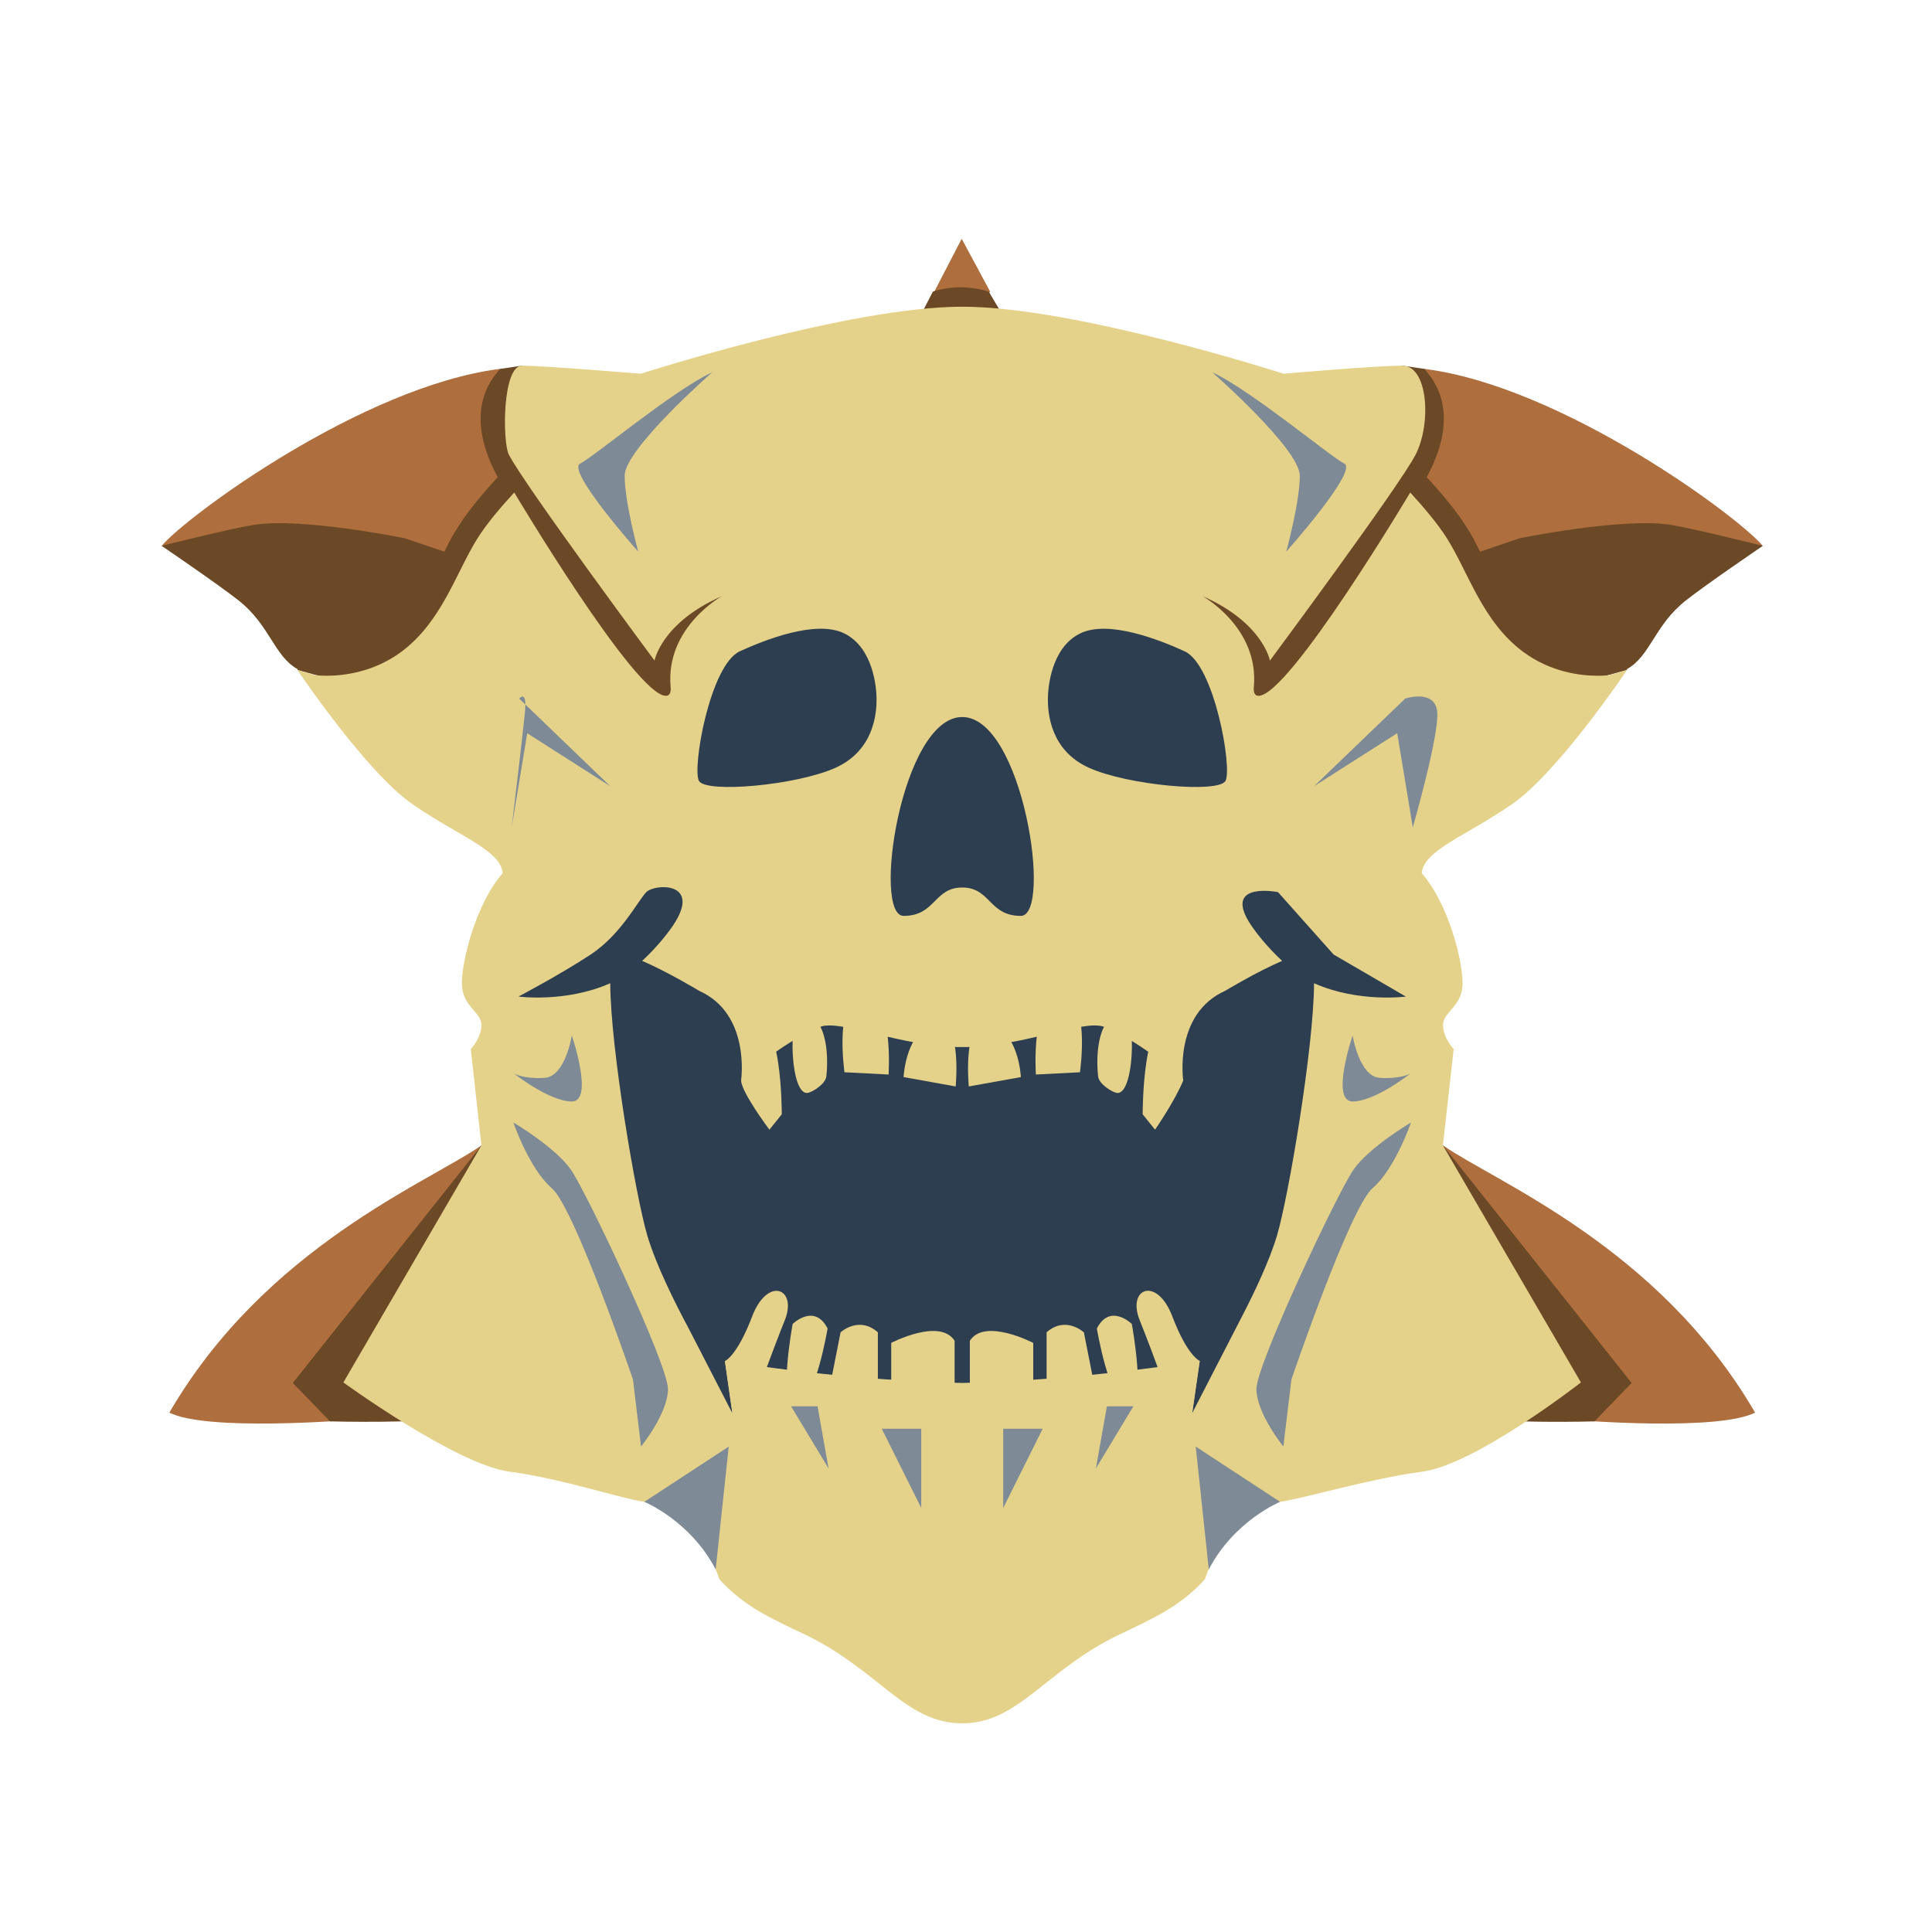 <?xml version="1.0" encoding="utf-8"?>
<!-- Generator: Adobe Illustrator 24.2.1, SVG Export Plug-In . SVG Version: 6.00 Build 0)  -->
<svg version="1.1" id="Layer_1" xmlns="http://www.w3.org/2000/svg" xmlns:xlink="http://www.w3.org/1999/xlink" x="0px" y="0px"
	 viewBox="0 0 256 256" style="enable-background:new 0 0 256 256;" xml:space="preserve">
<style type="text/css">
	.st0{fill:#6B4926;}
	.st1{fill:#AE6E3D;}
	.st2{fill:#E5D28A;}
	.st3{fill:#2C3E50;}
	.st4{fill:#7E8A96;}
</style>
<g>
	<path class="st0" d="M111.9,83.94l-19.29,19.53L39.4,88.77l0.07-0.08c-3.17-1.74-3.67-5.83-7.87-9.14
		c-2.74-2.16-10.18-7.22-10.18-7.22l44.83-23.45l2.94-0.43L111.9,83.94z"/>
	<path class="st1" d="M65.95,63.23c-2.3,2.49-4.05,4.68-5.2,6.5c-0.91,1.44-1.05,1.73-1.87,3.37l-5.25-1.78
		c0,0-13.66-2.78-19.96-1.78c-3.15,0.5-12.25,2.79-12.25,2.79c3.29-3.93,26.62-21.15,44.83-23.45
		C66.09,49.32,60.76,53.65,65.95,63.23z"/>
</g>
<g id="Layer_1_1_">
</g>
<g>
	<path class="st1" d="M191.21,151.77l11.7,35.9c7.56,0.79,24.87,1.9,29.65-0.49C219.78,165.2,198.17,156.64,191.21,151.77z"/>
	<path class="st0" d="M211.27,188.34l4.93-5.09l-25-31.48l-21.15,39.91c0,0,14.21-4.96,21.88-3.98
		C199.62,188.69,211.27,188.34,211.27,188.34z"/>
</g>
<g>
	<path class="st1" d="M63.79,151.77l-11.7,35.9c-7.56,0.79-24.87,1.9-29.65-0.49C35.22,165.2,56.83,156.64,63.79,151.77z"/>
	<path class="st0" d="M43.73,188.34l-4.93-5.09l25-31.48l21.15,39.91c0,0-14.21-4.96-21.88-3.98S43.73,188.34,43.73,188.34z"/>
</g>
<g>
	<path class="st0" d="M185.81,48.45l2.94,0.43l44.83,23.45c0,0-7.44,5.06-10.18,7.22c-4.2,3.31-4.7,7.4-7.87,9.14l0.07,0.08
		l-53.21,14.7L143.1,83.94L185.81,48.45z"/>
	<path class="st1" d="M188.75,48.88c18.21,2.3,41.54,19.52,44.83,23.45c0,0-9.1-2.29-12.25-2.79c-6.3-1-19.96,1.78-19.96,1.78
		l-5.25,1.78c-0.82-1.64-0.96-1.93-1.87-3.37c-1.15-1.82-2.9-4.01-5.2-6.5C194.24,53.65,188.91,49.32,188.75,48.88z"/>
</g>
<g>
	<polygon class="st1" points="131.2,38.64 127.43,31.64 123.8,38.64 126.93,42.56 	"/>
	<path class="st0" d="M123.61,38.64c0,0,1.66-0.58,3.63-0.58s3.78,0.58,3.78,0.58l3.14,5.33h-13.31L123.61,38.64z"/>
</g>
<path class="st2" d="M192.62,139.01c0,0-1.41-1.46-1.41-3.2c0-1.74,2.59-2.45,2.59-5.51s-1.88-10.59-5.41-14.59
	c0.24-3.06,5.88-4.94,12-9.18s15.21-17.76,15.21-17.76l-2.23,0.67c0,0-0.63,0.1-1.66,0.1c-2.19,0-6.19-0.43-9.87-3.16
	c-5.41-4-7.29-10.59-10.12-15.06c-1.24-1.96-3.13-4.18-4.86-6.06c0,0-16.04,26.94-20.09,26.94c-0.47,0-0.71-0.37-0.63-1.2
	c0.71-7.87-6.8-12.01-6.8-12.01c8.03,3.53,8.93,8.54,8.93,8.54s17.21-23.19,19.31-27.3c2.11-4.11,1.65-11.78-1.77-11.78
	s-15.72,1.07-15.72,1.07s-27.53-8.88-42.59-8.88s-42.59,8.88-42.59,8.88s-13.06-1.07-15.72-1.07s-2.61,10.15-1.77,11.78
	c2.11,4.11,19.31,27.3,19.31,27.3s0.9-5.01,8.93-8.54c0,0-7.5,4.13-6.8,12.01c0.07,0.83-0.16,1.2-0.63,1.2
	c-4.05,0-20.09-26.94-20.09-26.94c-1.73,1.88-3.63,4.1-4.86,6.06c-2.82,4.47-4.71,11.06-10.12,15.06c-3.68,2.72-7.69,3.16-9.87,3.16
	c-1.03,0-1.66-0.1-1.66-0.1l-2.23-0.67c0,0,9.1,13.52,15.21,17.76c6.12,4.24,11.76,6.12,12,9.18c-3.53,4-5.41,11.53-5.41,14.59
	s2.59,3.76,2.59,5.51c0,1.74-1.41,3.2-1.41,3.2l1.41,12.76L45.5,183.18c0,0,14.94,10.88,22,11.82s14.59,3.53,17.88,4
	c1.91,0.27,8.03,4.24,9.95,10.27c3.27,3.63,7.08,5.29,11.22,7.26c9.88,4.71,13.41,11.82,20.94,11.82s11.06-7.12,20.94-11.82
	c4.14-1.97,7.95-3.64,11.22-7.26c1.92-6.03,8.04-9.99,9.95-10.27c3.29-0.47,11.82-3.06,18.88-4s21-11.82,21-11.82l-18.29-31.41
	L192.62,139.01z"/>
<path class="st3" d="M143.09,83.95c3.76-1.88,10.62,0.86,13.88,2.35c3.95,1.8,6.35,15.53,5.41,17.18s-12.94,0.59-18.12-1.76
	s-5.41-7.41-5.41-9.06C138.85,91.01,139.32,85.83,143.09,83.95z"/>
<path class="st3" d="M127.5,95.01c8.05,0,12,26.35,7.76,26.35s-4-3.76-7.76-3.76s-3.53,3.76-7.76,3.76S119.45,95.01,127.5,95.01z"/>
<path class="st3" d="M98.03,86.3c3.27-1.49,10.12-4.24,13.88-2.35c3.76,1.88,4.24,7.06,4.24,8.71s-0.24,6.71-5.41,9.06
	c-5.18,2.35-17.18,3.41-18.12,1.76S94.08,88.1,98.03,86.3z"/>
<path class="st3" d="M176.71,126.48l-7.37-8.27c0,0-7.06-1.41-3.88,3.89c0.74,1.23,2.41,3.36,4.43,5.22
	c-3.42,1.47-7.57,3.98-7.57,3.98c-6.82,3.06-5.54,11.84-5.54,11.84s-4.96-4.83-10.44-7.06c-2.72-1.11-10.93,2.73-18.85,2.66
	c-7.91,0.07-16.13-3.77-18.85-2.66c-5.48,2.23-10.44,7.06-10.44,7.06s1.29-8.78-5.54-11.84c0,0-4.15-2.51-7.57-3.98
	c2.02-1.86,3.69-3.99,4.43-5.22c3.18-5.3-2.8-4.99-3.88-3.89c-1.08,1.09-3.33,5.61-7.37,8.27c-4.04,2.66-9.57,5.57-9.57,5.57
	s6.21,0.84,12.08-1.73c0.03-0.01,0.06-0.03,0.08-0.04c0.03,8.55,3.39,28.33,4.91,33.43c1.17,3.94,3.67,8.94,5.49,12.33l5.78,11.22
	l-0.99-6.92l-0.01-0.01c5.21,0.84,17.56,2.6,31.45,2.92c13.91-0.32,26.28-2.09,31.48-2.92l-0.02,0.02l-0.99,6.92l6.57-12.76l0,0
	c1.69-3.26,3.67-7.42,4.68-10.8c1.52-5.1,4.87-24.88,4.91-33.43c0.03,0.01,0.06,0.03,0.08,0.04c5.86,2.57,12.08,1.73,12.08,1.73
	L176.71,126.48z"/>
<g>
	<path class="st2" d="M130.58,135.72c-3.03-0.2-2.21,8.24-2.21,8.24l6.9-1.24C135.27,142.73,134.99,136.02,130.58,135.72z"/>
	<path class="st2" d="M143.1,142.08l-5.84,0.3c0,0-0.72-10.51,3.3-10.51S143.1,142.08,143.1,142.08z"/>
	<path class="st2" d="M149.01,134.5c-3.47-0.48-3.86,5.12-3.5,8.14c0.12,1.01,1.79,2.02,2.39,2.16
		C150.3,145.39,150.57,134.72,149.01,134.5z"/>
	<path class="st2" d="M151.41,147.65l1.64,2.04c0,0,2.67-3.88,3.75-6.55c0,0-0.77-1.46-0.58-2.93c0.23-1.81,0.49-3.35-0.74-4.23
		C151.37,133.06,151.41,147.65,151.41,147.65z"/>
	<path class="st2" d="M145.34,176.03c0,0,1.66,10.02,4.18,10.3c2.52,0.28,0.45-10.9,0.45-10.9S147.09,172.62,145.34,176.03z"/>
	<path class="st2" d="M138.68,176.54v6.72c0,0-0.84,3.08,3.92,3.08s2.51-2.24,2.51-2.24l-1.49-7.56
		C143.61,176.54,141.2,174.3,138.68,176.54z"/>
	<path class="st2" d="M128.51,177.66v8.68c0,0,0.56,2.52,3.36,2.52s5.04-5.6,5.04-5.6v-5.32
		C136.9,177.94,130.47,174.58,128.51,177.66z"/>
	<path class="st2" d="M155.33,186.45l2.64,0.82l1.01-6.94c0,0-1.62-0.6-3.65-5.92c-2.02-5.31-6.04-3.76-4.31,0.54
		S155.33,186.45,155.33,186.45z"/>
	<path class="st2" d="M124.42,135.72c3.03-0.2,2.21,8.24,2.21,8.24l-6.9-1.24C119.73,142.73,120.01,136.02,124.42,135.72z"/>
	<path class="st2" d="M111.9,142.08l5.84,0.3c0,0,0.72-10.51-3.3-10.51S111.9,142.08,111.9,142.08z"/>
	<path class="st2" d="M105.99,134.5c3.47-0.48,3.86,5.12,3.5,8.14c-0.12,1.01-1.79,2.02-2.39,2.16
		C104.7,145.39,104.43,134.72,105.99,134.5z"/>
	<path class="st2" d="M103.59,147.65l-1.64,2.04c0,0-3.75-5-3.75-6.55c0,0,0.77-1.46,0.58-2.93c-0.23-1.81-0.49-3.35,0.74-4.23
		C103.63,133.06,103.59,147.65,103.59,147.65z"/>
	<path class="st2" d="M109.66,176.03c0,0-1.66,10.02-4.18,10.3s-0.45-10.9-0.45-10.9S107.91,172.62,109.66,176.03z"/>
	<path class="st2" d="M116.32,176.54v6.72c0,0,0.84,3.08-3.92,3.08c-4.76,0-2.51-2.24-2.51-2.24l1.49-7.56
		C111.39,176.54,113.8,174.3,116.32,176.54z"/>
	<path class="st2" d="M126.49,177.66v8.68c0,0-0.56,2.52-3.36,2.52s-5.04-5.6-5.04-5.6v-5.32
		C118.1,177.94,124.53,174.58,126.49,177.66z"/>
	<path class="st2" d="M99.67,186.45l-2.62,0.82l-0.99-6.92c0,0,1.58-0.62,3.61-5.93c2.02-5.31,6.04-3.76,4.31,0.54
		S99.67,186.45,99.67,186.45z"/>
</g>
<g>
	<path class="st4" d="M94.37,49.33c-5.13,2.37-15.64,11.17-17.5,12.1c-1.87,0.93,7.7,11.67,7.7,11.67s-1.8-6.54-1.8-10.07
		S94.37,49.33,94.37,49.33z"/>
	<path class="st4" d="M94.83,207.96l1.73-16.28L85.38,199C85.38,199.01,91.46,201.48,94.83,207.96z"/>
	<path class="st4" d="M69.56,94.33c0.29-3.06-0.76-1.76-0.76-1.76l12.08,11.62l-11.02-7.03l-2.06,12.48
		C67.8,109.63,69.27,97.39,69.56,94.33z"/>
	<path class="st4" d="M84.94,191.68l-1.07-8.89c0,0-7.74-22.75-10.75-25.34s-5.09-8.71-5.09-8.71s5.53,3.25,7.61,6.24
		c2.09,2.99,12.87,25.83,12.87,29.06C88.52,187.27,84.94,191.68,84.94,191.68z"/>
	<path class="st4" d="M68.13,142.26c0,0,1.3,0.74,4.04,0.56c2.74-0.18,3.6-5.61,3.6-5.61s2.98,8.74,0,8.74
		S68.13,142.26,68.13,142.26z"/>
	<polygon class="st4" points="122.07,199.82 116.84,189.32 122.07,189.32 	"/>
	<polygon class="st4" points="104.82,186.34 108.33,186.34 109.79,194.58 	"/>
	<path class="st4" d="M160.17,207.96l-1.73-16.28l11.18,7.32C169.62,199.01,163.54,201.48,160.17,207.96z"/>
	<path class="st4" d="M187.2,109.63l-2.06-12.48l-11.02,7.03l12.08-11.62c0,0,3.94-1.3,4.24,1.76
		C190.73,97.39,187.2,109.63,187.2,109.63z"/>
	<path class="st4" d="M166.48,184.04c0-3.23,10.78-26.07,12.87-29.06s7.61-6.24,7.61-6.24s-2.08,6.11-5.09,8.71
		c-3.01,2.59-10.75,25.34-10.75,25.34l-1.07,8.89C170.06,191.68,166.48,187.27,166.48,184.04z"/>
	<path class="st4" d="M179.23,145.95c-2.98,0,0-8.74,0-8.74s0.86,5.43,3.6,5.61c2.74,0.18,4.04-0.56,4.04-0.56
		S182.21,145.95,179.23,145.95z"/>
	<polygon class="st4" points="132.93,199.82 138.16,189.32 132.93,189.32 	"/>
	<polygon class="st4" points="150.18,186.34 146.67,186.34 145.21,194.58 	"/>
	<path class="st4" d="M160.63,49.33c5.13,2.37,15.64,11.17,17.5,12.1c1.87,0.93-7.7,11.67-7.7,11.67s1.8-6.54,1.8-10.07
		S160.63,49.33,160.63,49.33z"/>
</g>
</svg>
